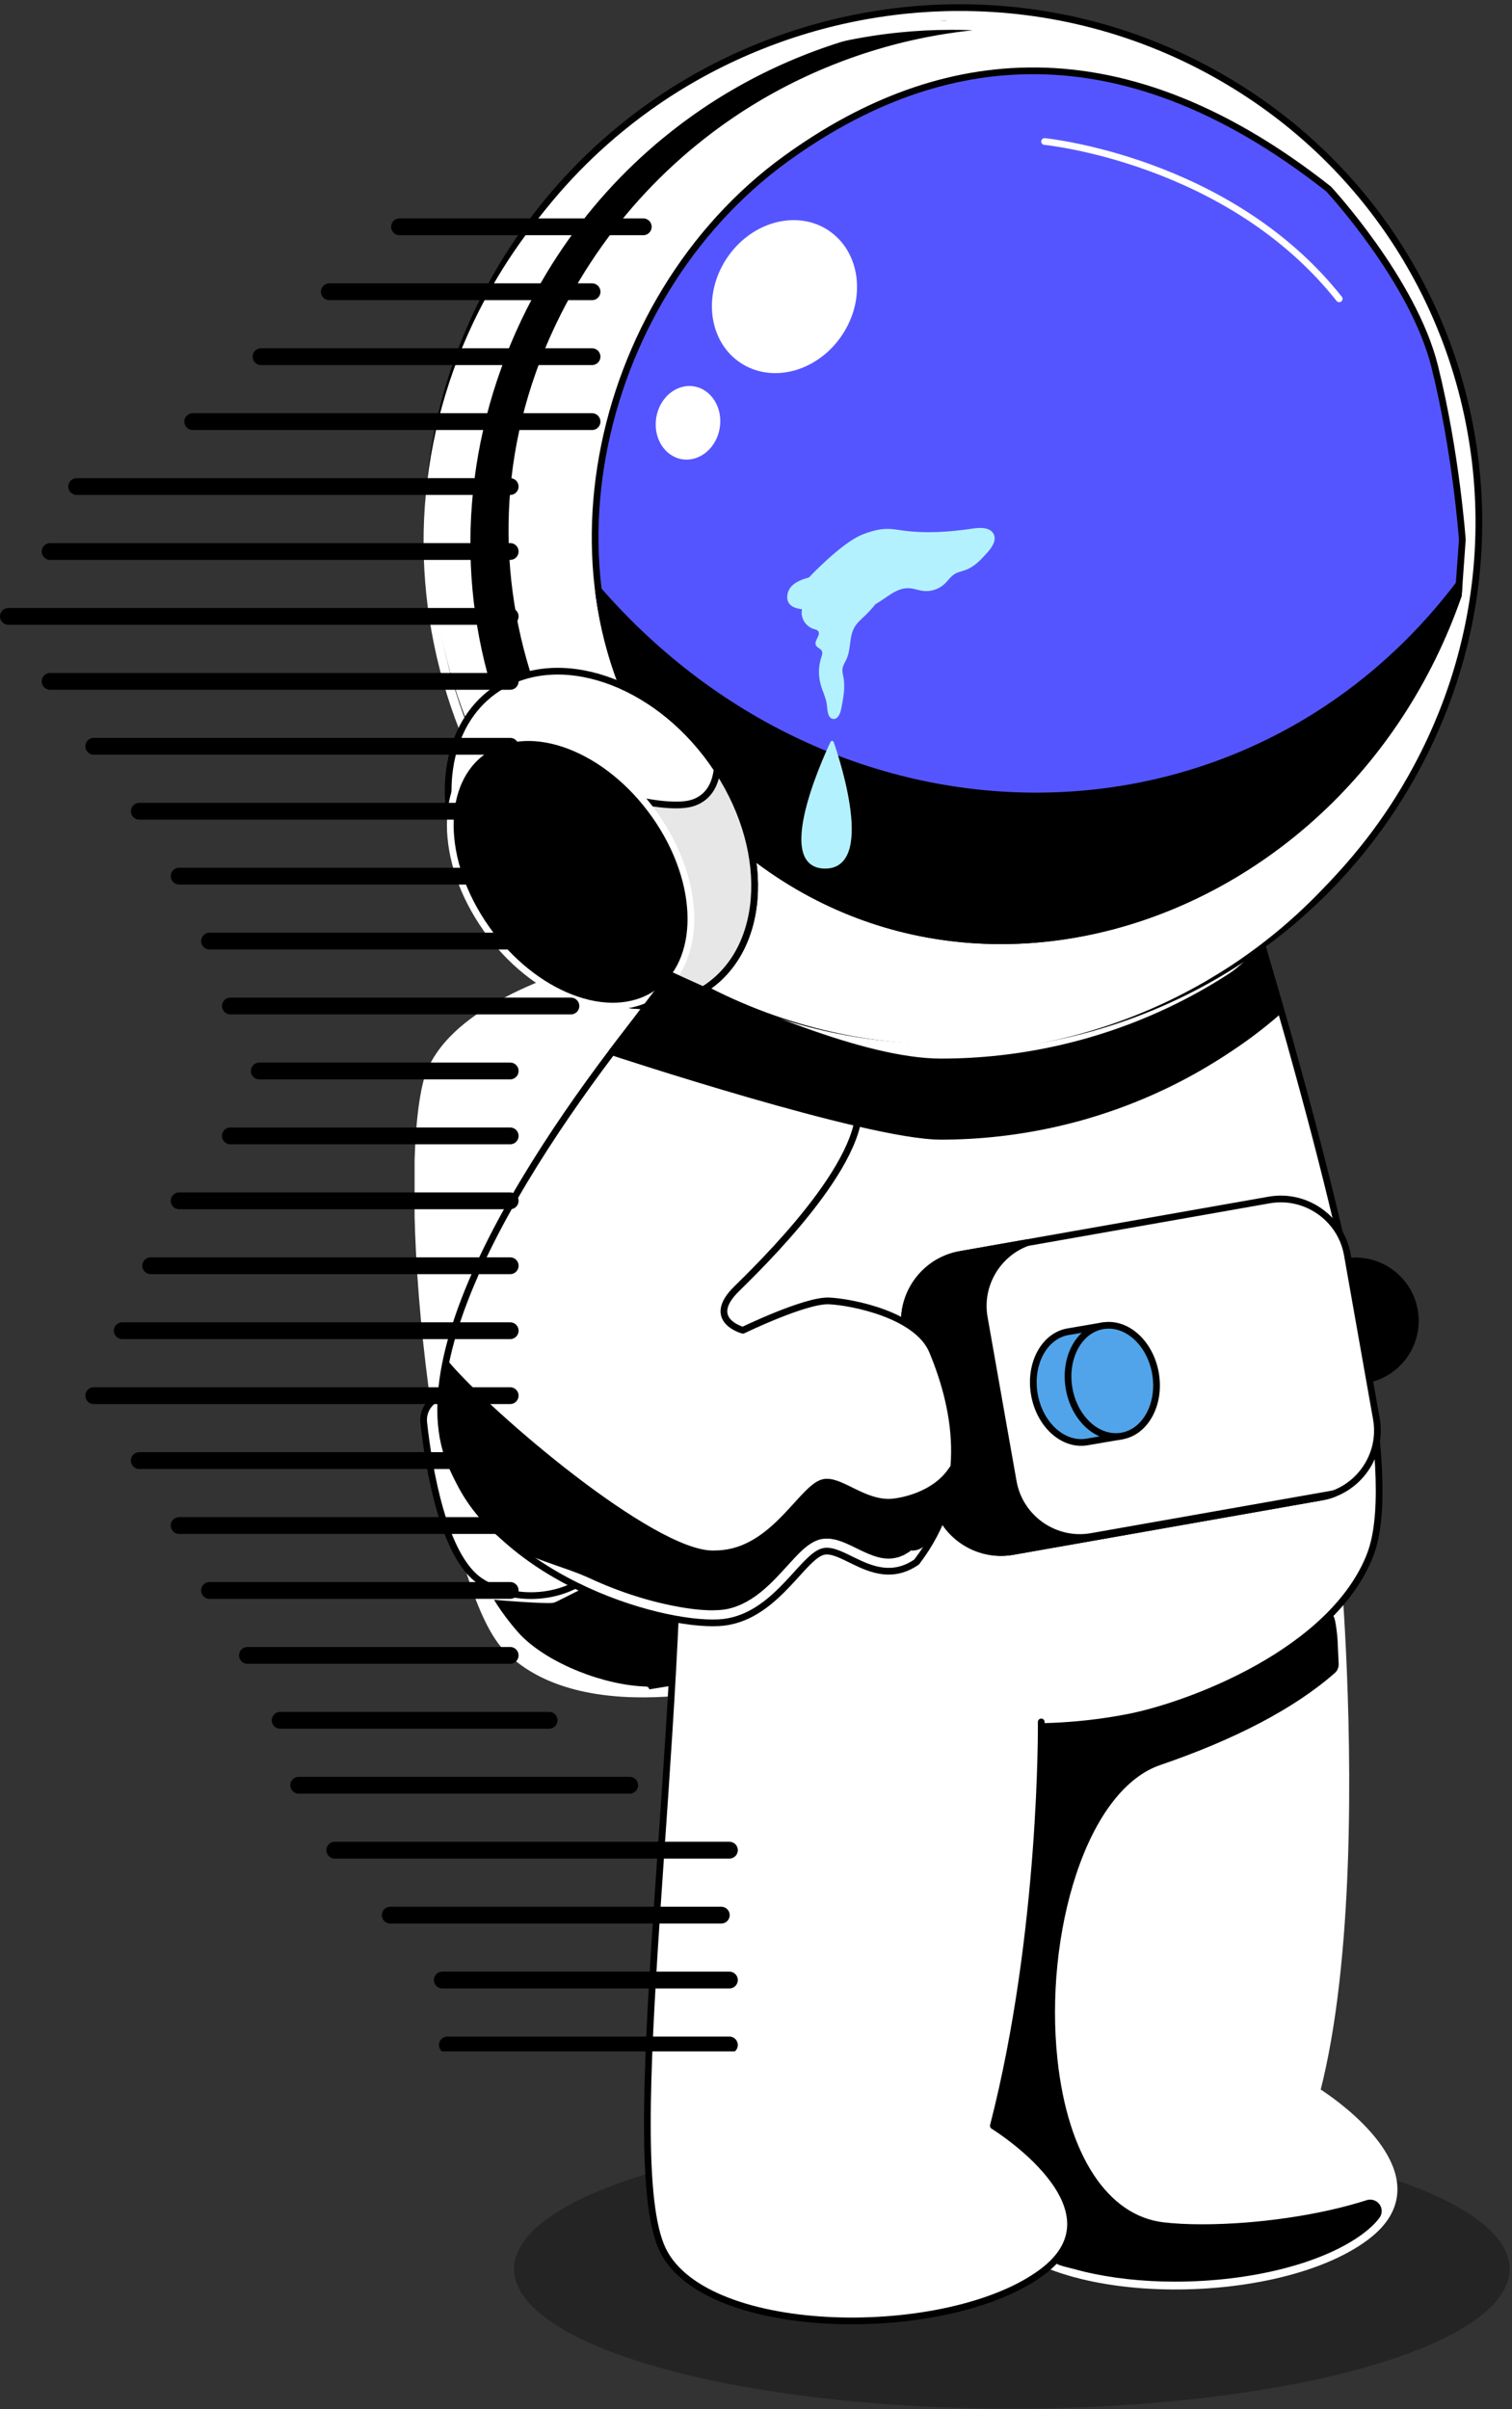 <svg width="450" height="717" viewBox="0 0 450 717" fill="none" xmlns="http://www.w3.org/2000/svg">
<rect x="0" y="0" width="450" height="717" fill="#333333" stroke="none"/>
<ellipse cx="301.145" cy="675.256" rx="148.145" ry="41.584" fill="black" fill-opacity="0.3"/>
<g clip-path="url(#clip0_3359_19213)">
<path d="M414.301 655.669C413.277 659.12 410.836 662.554 406.456 665.823C378.76 686.498 306.435 685.877 293.515 659.193C280.294 631.889 300.272 504.628 298.215 414.488L397.916 465.234C397.916 465.234 398.812 475.352 399.571 491.004C401.171 524.381 402.058 582.943 391.927 622.319C391.927 622.319 419.248 639.14 414.301 655.669Z" fill="white" stroke="white" stroke-width="2" stroke-linecap="round" stroke-linejoin="round"/>
<path d="M409.77 656.645C409.158 655.787 408.06 655.412 407.055 655.741C393.248 660.197 374.366 662.974 357.789 662.974C353.437 662.974 349.533 662.773 346.177 662.38C328.932 660.334 316.799 641.852 313.718 612.931C311.752 594.457 313.8 574.258 319.341 557.519C325.211 539.785 334.318 528.005 344.97 524.353C367.399 516.673 384.772 507.532 396.594 497.167C397.143 496.683 397.445 495.98 397.417 495.249C397.308 492.693 397.198 490.245 397.079 487.953C397.033 487.031 396.5 482 396 481.5C395.393 479.647 393.195 483.397 392.5 484C388.842 487.187 382.755 492.254 378 495.249C370.356 500.025 364.963 501.948 355.5 505.5L336.503 513.285V510.5C327.799 512.18 319.387 513.166 310.5 513.33C309.842 513.34 308.506 516.408 308.058 516.892C307.61 517.376 307.381 518.024 307.427 518.682C307.591 521.166 307.729 523.896 307.847 527.275C308.259 537.53 308.076 548.78 307.28 562.651C307.143 564.551 307.024 566.441 306.906 568.341C306.659 572.304 306.403 576.395 306 580.468C305.68 585.052 305.168 589.727 304.675 594.257C304.528 595.563 304.391 596.868 304.254 598.129C302.745 609.881 298.267 621.311 296 631C295.78 631.959 298.4 633.981 299.5 633C300.396 633.63 300.976 634.724 302 635.5C303.874 636.943 304.854 638.002 306.5 639.5C310.285 642.934 312.678 645.957 315 649.5C316.39 651.692 317.631 654.836 318.353 657C319.204 659.603 320.017 661.171 319.807 663.5C319.606 665.938 318.844 666.171 317.5 668.5L315.5 671.5C315.143 672.148 314.217 671.815 314.5 672.5C314.783 673.185 319.094 674.087 319.807 674.288C320.731 674.553 321.672 674.799 322.651 675.037C330.724 677 340.051 678.041 349.633 678.041C372.19 678.041 393.431 672.644 405.07 663.951C406.991 662.526 408.554 661.019 409.724 659.494C410.365 658.654 410.383 657.494 409.779 656.636L409.77 656.645Z" fill="black" stroke="black" stroke-width="2" stroke-linecap="round" stroke-linejoin="round"/>
<path d="M150.983 490.748C174.811 514.92 227.084 499.04 227.084 499.04L205.131 318.476L200.696 282.004C200.696 282.004 170.321 286.588 148.359 299.007C137.77 304.98 129.139 312.787 126.789 322.768C118.596 357.46 131.397 470.868 150.974 490.739" fill="white"/>
<path d="M150.983 490.748C174.811 514.92 227.084 499.04 227.084 499.04L205.131 318.476L200.696 282.004C200.696 282.004 170.321 286.588 148.359 299.007C137.77 304.98 129.139 312.787 126.789 322.768C118.596 357.46 131.397 470.868 150.974 490.739" stroke="white" stroke-width="2" stroke-linecap="round" stroke-linejoin="round"/>
<path d="M192.27 502.929C179.697 502.582 162.947 496.144 154.361 487.433C152.422 485.469 147.092 478.885 145.281 474.876C146.232 475.141 162.462 476.383 164.492 476.027C164.839 476.191 184.827 465.398 188.119 464.941C203.452 462.831 204.047 497.158 203.836 501.039" fill="black"/>
<path d="M192.27 502.929C179.697 502.582 162.947 496.144 154.361 487.433C152.422 485.469 147.092 478.885 145.281 474.876C146.232 475.141 162.462 476.383 164.492 476.027C164.839 476.191 184.827 465.398 188.119 464.941C203.452 462.831 204.047 497.158 203.836 501.039" stroke="white" stroke-width="2" stroke-linecap="round" stroke-linejoin="round"/>
<path d="M132.928 415.394L169.676 413.614C172.958 413.458 175.93 415.522 176.908 418.654C180.493 430.115 187.387 457.035 177.082 467.473C168.533 476.148 153.026 477.171 143.059 470.66C131.904 463.382 127.588 436.681 126.107 423.385C125.65 419.248 128.768 415.595 132.928 415.394Z" fill="white" stroke="black" stroke-width="2" stroke-linecap="round" stroke-linejoin="round"/>
<path d="M407.861 462.587C396.688 491.617 353.978 507.543 335.856 511.086C331.76 511.881 327.773 512.493 323.887 512.922C294.527 516.228 271.522 509.982 262.955 507.379C246.725 502.457 232.37 493.599 221.013 481.381C219.98 480.267 218.974 479.143 217.987 477.975C217.127 476.952 216.277 475.911 215.463 474.833C211.742 470.002 208.441 464.733 205.606 459.053C205.46 458.761 205.323 458.478 205.177 458.177C200.715 448.944 197.35 436.781 195.128 422.152C191.754 399.916 191.114 372 193.61 340.221C194.269 331.92 195.128 323.345 196.225 314.542C196.262 314.205 196.308 313.858 196.344 313.52C196.381 313.2 196.426 312.88 196.463 312.552C197.24 306.488 198.127 300.315 199.096 294.041C199.243 293.101 199.389 292.151 199.553 291.211C202.553 272.618 206.475 253.204 211.385 233.196L352.781 207.883C359.803 229.653 366.267 250.264 372.101 269.65C375.045 279.394 377.825 288.809 380.449 297.923C380.76 299.009 381.071 300.096 381.372 301.183C382.168 303.959 382.945 306.707 383.722 309.419C384.033 310.543 384.344 311.657 384.646 312.762C394.804 349.134 402.146 379.881 406.352 404.317C411.18 432.425 411.848 452.186 407.843 462.587" fill="white"/>
<path d="M407.861 462.587C396.688 491.617 353.978 507.543 335.856 511.086C331.76 511.881 327.773 512.493 323.887 512.922C294.527 516.228 271.522 509.982 262.955 507.379C246.725 502.457 232.37 493.599 221.013 481.381C219.98 480.267 218.974 479.143 217.987 477.975C217.127 476.952 216.277 475.911 215.463 474.833C211.742 470.002 208.441 464.733 205.606 459.053C205.46 458.761 205.323 458.478 205.177 458.177C200.715 448.944 197.35 436.781 195.128 422.152C191.754 399.916 191.114 372 193.61 340.221C194.269 331.92 195.128 323.345 196.225 314.542C196.262 314.205 196.308 313.858 196.344 313.52C196.381 313.2 196.426 312.88 196.463 312.552C197.24 306.488 198.127 300.315 199.096 294.041C199.243 293.101 199.389 292.151 199.553 291.211C202.553 272.618 206.475 253.204 211.385 233.196L352.781 207.883C359.803 229.653 366.267 250.264 372.101 269.65C375.045 279.394 377.825 288.809 380.449 297.922C380.76 299.009 381.071 300.096 381.372 301.183C382.168 303.959 382.945 306.707 383.722 309.419C384.033 310.543 384.344 311.657 384.646 312.762C394.804 349.134 402.146 379.881 406.352 404.317C411.18 432.425 411.848 452.186 407.843 462.587" stroke="black" stroke-width="2" stroke-linecap="round" stroke-linejoin="round"/>
<path d="M309.894 512.465C309.894 512.465 310.516 574.808 295.639 632.667C295.639 632.667 335.541 657.222 310.177 676.171C282.472 696.854 210.147 696.233 197.227 669.541C184.006 642.246 203.975 514.976 201.936 424.836" fill="white"/>
<path d="M309.894 512.465C309.894 512.465 310.516 574.808 295.639 632.667C295.639 632.667 335.541 657.222 310.177 676.171C282.472 696.854 210.147 696.233 197.227 669.541C184.006 642.246 203.975 514.976 201.936 424.836" stroke="black" stroke-width="2" stroke-linecap="round" stroke-linejoin="round"/>
<path d="M421.143 391.357C422.103 401.156 414.925 409.886 405.105 410.835C395.294 411.794 386.553 404.626 385.602 394.818C384.642 385.02 391.819 376.29 401.639 375.34C411.45 374.381 420.183 381.55 421.143 391.357Z" fill="black" stroke="black" stroke-width="2" stroke-linecap="round" stroke-linejoin="round"/>
<path d="M216.278 325.518C209.375 322.404 202.673 318.76 196.236 314.56C194.014 313.126 191.838 311.628 189.68 310.067C191.115 308.295 192.551 306.533 193.977 304.761C196.327 301.903 198.659 299.026 200.935 296.086C204.986 298.415 209.137 300.542 213.361 302.496L216.269 325.527" fill="black"/>
<path d="M216.278 325.518C209.375 322.404 202.673 318.76 196.236 314.56C194.014 313.126 191.838 311.628 189.68 310.067C191.115 308.295 192.551 306.533 193.977 304.761C196.327 301.903 198.659 299.026 200.935 296.086C204.986 298.415 209.137 300.542 213.361 302.496L216.269 325.527" stroke="black" stroke-width="2" stroke-linecap="round" stroke-linejoin="round"/>
<path d="M393.337 445.537L301.399 461.746C290.518 463.673 280.031 456.349 278.111 445.464L269.47 396.6C267.788 387.075 273.201 377.87 281.887 374.437C283.112 373.944 284.42 373.578 285.773 373.341L377.702 357.132C388.601 355.205 399.079 362.529 400.99 373.414L407.839 412.115L409.64 422.278C411.569 433.163 404.218 443.619 393.337 445.537Z" fill="white" stroke="black" stroke-width="2" stroke-linecap="round" stroke-linejoin="round"/>
<path d="M396.969 444.522C395.817 444.979 394.619 445.317 393.339 445.536L301.401 461.745C293.428 463.151 285.665 459.599 281.34 453.307C279.758 451.024 278.633 448.367 278.131 445.463L274.281 423.757L273.01 416.597L269.472 396.608C267.542 385.723 274.894 375.267 285.775 373.349L305.643 369.852C296.792 373.185 291.242 382.481 292.934 392.106L297.588 418.506L301.565 440.988C303.495 451.855 313.973 459.197 324.854 457.27L396.96 444.541" fill="black"/>
<path d="M396.969 444.522C395.817 444.979 394.619 445.317 393.339 445.536L301.401 461.745C293.428 463.151 285.665 459.599 281.34 453.307C279.758 451.024 278.633 448.367 278.131 445.463L274.281 423.757L273.01 416.597L269.472 396.608C267.542 385.723 274.894 375.267 285.775 373.349L305.643 369.852C296.792 373.185 291.242 382.481 292.934 392.106L297.588 418.506L301.565 440.988C303.495 451.855 313.973 459.197 324.854 457.27L396.96 444.541" stroke="black" stroke-width="2" stroke-linecap="round" stroke-linejoin="round"/>
<path d="M333.574 410.534C333.885 412.342 333.83 427.382 333.83 427.382C333.83 427.382 329.194 428.177 323.507 429.145C316.403 430.359 309.39 423.994 307.835 414.926C306.29 405.868 310.789 397.53 317.893 396.325C322.693 395.503 328.216 394.562 328.216 394.562C328.216 394.562 333.062 407.594 333.565 410.534" fill="#51A4E9"/>
<path d="M333.574 410.534C333.885 412.342 333.83 427.382 333.83 427.382C333.83 427.382 329.194 428.177 323.507 429.145C316.403 430.359 309.39 423.994 307.835 414.926C306.29 405.868 310.789 397.53 317.893 396.325C322.693 395.503 328.216 394.562 328.216 394.562C328.216 394.562 333.062 407.594 333.565 410.534" stroke="black" stroke-width="2" stroke-linecap="round" stroke-linejoin="round"/>
<path d="M189.034 405.712C189.034 405.712 181.317 413.574 182.241 424.122C183.311 436.313 191.531 440.294 191.531 440.294C191.531 440.294 226.925 453.188 278.915 435.272C278.915 435.272 292.164 413.492 273.274 404.461C273.274 404.461 217.882 419.172 189.034 405.712Z" fill="white" stroke="black" stroke-width="2" stroke-linecap="round" stroke-linejoin="round"/>
<path d="M343.901 408.781C345.446 417.84 340.948 426.177 333.843 427.382C326.739 428.597 319.726 422.232 318.171 413.164C316.626 404.105 321.124 395.768 328.229 394.563C335.333 393.348 342.347 399.713 343.901 408.781Z" fill="#51A4E9" stroke="black" stroke-width="2" stroke-linecap="round" stroke-linejoin="round"/>
<path d="M272.805 464.868C265.755 469.717 259.483 467.169 254.225 464.621C250.861 462.996 247.926 461.361 245.466 461.663C239.943 462.347 233.232 476.557 221.016 481.378C219.297 482.063 217.459 482.556 215.494 482.803C199.712 484.748 149.185 471.479 134.116 435.509C117.987 396.991 171.559 324.503 199.565 291.217C204.741 285.062 256.941 311.061 255.643 330.986C254.344 350.875 221.007 381.586 218.392 384.435C210.455 393.083 221.108 395.895 221.108 395.895C221.108 395.895 239.797 386.818 246.792 387.165C253.787 387.512 273.052 391.375 277.514 402.114C285.131 420.442 288.934 443.728 272.814 464.859" fill="white"/>
<path d="M272.805 464.868C265.755 469.717 259.483 467.169 254.225 464.621C250.861 462.996 247.926 461.361 245.466 461.663C239.943 462.347 233.232 476.557 221.016 481.378C219.297 482.063 217.459 482.556 215.494 482.803C199.712 484.748 149.185 471.479 134.116 435.509C117.987 396.991 171.559 324.503 199.565 291.217C204.741 285.062 256.941 311.061 255.643 330.986C254.344 350.875 221.007 381.586 218.392 384.435C210.455 393.083 221.108 395.895 221.108 395.895C221.108 395.895 239.797 386.818 246.792 387.165C253.787 387.512 273.052 391.375 277.514 402.114C285.131 420.442 288.934 443.728 272.814 464.859" stroke="black" stroke-width="2" stroke-linecap="round" stroke-linejoin="round"/>
<path d="M212.145 478.248C211.431 478.248 210.7 478.221 209.95 478.184C207.71 478.074 205.397 477.773 203.102 477.39C193.867 475.819 184.678 472.842 176.092 468.87C167.506 464.87 156.552 462.943 149.457 456.962C124.367 435.803 132.971 406.152 132.971 406.152C145.79 421.238 193.894 462.45 212.108 462.45C213.37 462.45 214.504 462.386 215.509 462.267C231.309 460.322 239.182 441.913 245.482 441.136C245.683 441.109 245.893 441.1 246.104 441.1C248.435 441.1 251.16 442.597 254.241 444.095C257.323 445.593 260.761 447.09 264.5 447.09C267.125 447.09 278.106 445.474 283.428 437.228C283.098 437.739 279.048 462.066 270.791 460.377C270.416 460.304 270.334 460.751 270.133 460.98L268.972 461.656C268.588 461.929 268.194 462.039 267.81 462.194L267.234 462.441C267.042 462.514 266.841 462.532 266.649 462.578C265.936 462.76 265.214 462.861 264.455 462.861C263.568 462.861 262.635 462.733 261.648 462.477C259.819 462.012 257.853 461.126 255.677 460.048C254.571 459.51 253.446 458.934 252.093 458.359L251.078 457.939L249.898 457.546C249.185 457.263 248.097 457.099 247.164 456.943C246.78 456.943 246.415 456.916 246.04 456.916C245.253 456.916 244.449 456.98 243.498 457.254C242.291 457.638 241.349 458.149 240.59 458.651C239.054 459.665 238.012 460.678 237.024 461.656C235.095 463.601 233.486 465.473 231.849 467.226C230.231 468.979 228.612 470.623 226.939 472.084C223.601 475.024 219.981 477.134 216.177 477.892C214.933 478.138 213.589 478.23 212.163 478.23" fill="black"/>
<path d="M212.145 478.248C211.431 478.248 210.7 478.221 209.95 478.184C207.71 478.074 205.397 477.773 203.102 477.39C193.867 475.819 184.678 472.842 176.092 468.87C167.506 464.87 156.552 462.943 149.457 456.962C124.367 435.803 132.971 406.152 132.971 406.152C145.79 421.238 193.894 462.45 212.108 462.45C213.37 462.45 214.504 462.386 215.509 462.267C231.309 460.322 239.182 441.913 245.482 441.136C245.683 441.109 245.893 441.1 246.104 441.1C248.435 441.1 251.16 442.597 254.241 444.095C257.323 445.593 260.761 447.09 264.5 447.09C267.125 447.09 278.106 445.474 283.428 437.228C283.098 437.739 279.048 462.066 270.791 460.377C270.416 460.304 270.334 460.751 270.133 460.98L268.972 461.656C268.588 461.929 268.194 462.039 267.81 462.194L267.234 462.441C267.042 462.514 266.841 462.532 266.649 462.578C265.936 462.76 265.214 462.861 264.455 462.861C263.568 462.861 262.635 462.733 261.648 462.477C259.819 462.012 257.853 461.126 255.677 460.048C254.571 459.51 253.446 458.934 252.093 458.359L251.078 457.939L249.898 457.546C249.185 457.263 248.097 457.099 247.164 456.943C246.78 456.943 246.415 456.916 246.04 456.916C245.253 456.916 244.449 456.98 243.498 457.254C242.291 457.638 241.349 458.149 240.59 458.651C239.054 459.665 238.012 460.678 237.024 461.656C235.095 463.601 233.486 465.473 231.849 467.226C230.231 468.979 228.612 470.623 226.939 472.084C223.601 475.024 219.981 477.134 216.177 477.892C214.933 478.138 213.589 478.23 212.163 478.23" stroke="black" stroke-width="2" stroke-linecap="round" stroke-linejoin="round"/>
<path d="M438.782 135.057C442.217 160.665 439.198 187.305 429.09 212.504C427.025 217.64 424.685 222.705 422.031 227.692C420.75 230.122 419.384 232.54 417.952 234.944C413.611 242.179 408.784 248.931 403.509 255.206C398.977 260.621 394.119 265.681 388.996 270.352C382.814 276.009 376.234 281.103 369.33 285.654C366.812 287.297 364.252 288.877 361.667 290.386C314.172 317.874 253.763 320.04 203.438 290.825C129.298 247.813 105.133 153.053 149.441 79.18C157.985 64.963 168.441 52.523 180.303 42.066C181.679 40.831 183.094 39.629 184.531 38.463C188.356 35.311 192.309 32.353 196.38 29.6C205.797 23.23 215.84 17.937 226.279 13.758C236.708 9.57 247.56 6.495 258.608 4.586C262.122 3.982 265.654 3.488 269.205 3.114C274.532 2.562 279.889 2.268 285.279 2.27C312.109 2.195 339.248 8.967 363.945 23.3C406.605 48.037 432.708 89.897 438.773 135.058" fill="white"/>
<path d="M438.782 135.057C442.217 160.665 439.198 187.305 429.09 212.504C427.025 217.64 424.685 222.705 422.031 227.692C420.75 230.122 419.384 232.54 417.952 234.944C413.611 242.179 408.784 248.931 403.509 255.206C398.977 260.621 394.119 265.681 388.996 270.352C382.814 276.009 376.234 281.103 369.33 285.654C366.812 287.297 364.252 288.878 361.667 290.386C314.172 317.874 253.763 320.04 203.438 290.825C129.298 247.813 105.133 153.053 149.441 79.18C157.985 64.963 168.441 52.523 180.303 42.066C181.679 40.831 183.094 39.629 184.531 38.463C188.356 35.311 192.309 32.353 196.38 29.6C205.797 23.23 215.84 17.937 226.279 13.758C236.708 9.57 247.56 6.495 258.608 4.586C262.122 3.982 265.654 3.488 269.205 3.114C274.532 2.562 279.889 2.268 285.279 2.27C312.109 2.195 339.248 8.967 363.945 23.3C406.605 48.037 432.708 89.897 438.773 135.058" stroke="black" stroke-width="2" stroke-linecap="round" stroke-linejoin="round"/>
<path d="M214.263 288.762C141.324 246.454 119.845 154.599 163.438 81.941C171.843 67.957 182.128 55.719 193.797 45.434C195.15 44.218 196.542 43.036 197.956 41.889C201.718 38.788 205.606 35.879 209.611 33.171C218.874 26.905 228.753 21.698 239.021 17.587C249.28 13.468 259.955 10.443 270.822 8.566C274.279 7.972 277.754 7.486 281.247 7.118" fill="black"/>
<path d="M214.263 288.762C141.324 246.454 119.845 154.599 163.438 81.941C171.843 67.957 182.128 55.719 193.797 45.434C195.15 44.218 196.542 43.036 197.956 41.889C201.718 38.788 205.606 35.879 209.611 33.171C218.874 26.905 228.753 21.698 239.021 17.587C249.28 13.468 259.955 10.443 270.822 8.566C274.279 7.972 277.754 7.486 281.247 7.118" stroke="black" stroke-width="2" stroke-linecap="round" stroke-linejoin="round"/>
<path d="M216.896 283.144C155.405 237.941 128.074 155.482 171.668 82.823C180.072 68.839 190.358 56.602 202.027 46.316C203.38 45.1 204.772 43.918 206.185 42.771C209.948 39.67 213.836 36.761 217.841 34.053C227.104 27.787 236.983 22.58 247.251 18.47C257.51 14.351 268.185 11.325 279.052 9.448C282.509 8.854 285.983 8.368 289.476 8" fill="white"/>
<path d="M216.896 283.144C155.405 237.941 128.074 155.482 171.668 82.823C180.072 68.839 190.358 56.602 202.027 46.316C203.38 45.1 204.772 43.918 206.185 42.771C209.948 39.67 213.836 36.761 217.841 34.053C227.104 27.787 236.983 22.58 247.251 18.47C257.51 14.351 268.185 11.325 279.052 9.448C282.509 8.854 285.983 8.368 289.476 8" stroke="black" stroke-width="2" stroke-linecap="round" stroke-linejoin="round"/>
<path d="M360.479 27.883C336.973 14.236 310.155 7.07 282.911 7.148C277.747 7.144 272.413 7.429 267.063 7.981C263.624 8.336 260.113 8.824 256.612 9.431C245.717 11.311 234.988 14.35 224.73 18.469C214.363 22.614 204.452 27.879 195.249 34.094C191.253 36.801 187.322 39.742 183.559 42.834C182.042 44.062 180.676 45.233 179.382 46.389C167.482 56.876 157.239 69.192 148.957 82.984C127.753 118.345 121.692 159.607 131.904 199.15C142.035 238.379 167.007 271.239 202.222 291.664C244.311 316.087 295.64 318.894 340.345 300.121C346.443 297.559 352.427 294.593 358.233 291.23C360.775 289.746 363.321 288.18 365.797 286.564C372.676 282.035 379.199 276.956 385.186 271.481C390.309 266.797 395.121 261.772 399.495 256.543C404.725 250.312 409.513 243.594 413.735 236.564C415.272 233.969 416.591 231.629 417.755 229.421C420.309 224.602 422.653 219.571 424.705 214.443C434.41 190.233 437.713 163.837 434.261 138.077C428.024 91.614 401.134 51.45 360.479 27.874L360.479 27.883ZM433.536 138.18C436.978 163.813 433.692 190.089 424.033 214.176C421.988 219.275 419.66 224.287 417.114 229.078C415.958 231.276 414.647 233.606 413.109 236.192C408.912 243.184 404.149 249.872 398.935 256.075C394.587 261.283 389.791 266.279 384.694 270.943C378.732 276.398 372.235 281.447 365.401 285.954C362.941 287.56 360.414 289.124 357.871 290.599C309.687 318.487 250.192 318.654 202.594 291.03C167.543 270.702 142.693 238.006 132.614 198.966C122.454 159.611 128.485 118.553 149.601 83.354C157.852 69.629 168.044 57.372 179.893 46.925C181.177 45.77 182.535 44.618 184.043 43.391C187.78 40.31 191.694 37.38 195.673 34.693C204.118 28.986 213.168 24.092 222.614 20.129C223.413 19.791 224.212 19.462 225.012 19.142C235.217 15.037 245.901 12.011 256.742 10.145C260.225 9.539 263.728 9.06 267.148 8.707C272.48 8.157 277.787 7.883 282.923 7.88C310.03 7.804 336.726 14.933 360.117 28.517C400.571 51.98 427.335 91.953 433.545 138.179L433.536 138.18Z" stroke="white" stroke-width="2" stroke-linecap="round" stroke-linejoin="round"/>
<path d="M434.03 177.137C398.124 280.396 272.527 317.198 203.389 234.722C156.35 178.602 176.09 89.062 233.98 47.187C276.107 16.71 330.5 5.03 395.431 56.262C395.431 56.262 420.581 83.374 426.975 108.984C433.368 134.594 435.217 160.609 435.217 160.609L434.031 177.146" fill="#5555FF"/>
<path d="M434.03 177.137C398.124 280.396 272.527 317.198 203.389 234.722C156.35 178.602 176.09 89.062 233.98 47.187C276.107 16.71 330.5 5.03 395.431 56.262C395.431 56.262 420.581 83.374 426.975 108.984C433.368 134.594 435.217 160.609 435.217 160.609L434.031 177.146" stroke="black" stroke-width="2" stroke-linecap="round" stroke-linejoin="round"/>
<path d="M203.401 234.723C272.531 317.208 398.128 280.397 434.035 177.147L434.274 173.794C370.839 257.549 249.577 257.705 178.094 175.617C180.724 196.908 188.896 217.404 203.401 234.723Z" fill="black" stroke="black" stroke-width="2" stroke-linecap="round" stroke-linejoin="round"/>
<path d="M144.214 269.656C160.522 294.802 189.297 306.182 208.505 295.07C227.703 283.96 230.054 254.57 213.754 229.424C213.65 229.267 213.546 229.101 213.432 228.945C197.077 204.133 168.53 192.973 149.464 204.009C134.633 212.594 129.856 232.081 135.963 252.099C137.769 257.992 140.514 263.94 144.223 269.655L144.214 269.656Z" fill="white" stroke="black" stroke-width="2" stroke-linecap="round" stroke-linejoin="round"/>
<path d="M144.214 269.652C160.522 294.798 189.297 306.178 208.504 295.066C227.702 283.955 230.054 254.566 213.754 229.42C213.65 229.263 213.545 229.097 213.432 228.941C212.999 232.74 211.351 237.185 206.351 238.9C197.582 241.912 173.105 233.838 173.105 233.838C173.105 233.838 156.947 241.648 135.972 252.094C137.778 257.987 140.523 263.935 144.232 269.651L144.214 269.652Z" fill="#E7E7E7" stroke="black" stroke-width="2" stroke-linecap="round" stroke-linejoin="round"/>
<path d="M143.442 274.462C156.82 294.911 179.467 304.779 194.037 296.499C208.608 288.219 209.57 264.93 196.194 244.49C182.816 224.04 160.168 214.172 145.598 222.452C131.028 230.732 130.064 254.012 143.442 274.462Z" fill="black" stroke="white" stroke-width="2" stroke-linecap="round" stroke-linejoin="round"/>
<path d="M221.175 108.481C220.938 108.335 220.708 108.197 220.479 108.045C210.951 101.809 209.051 87.897 216.228 76.984C223.233 66.331 236.296 62.466 245.775 68.077C246.005 68.216 246.241 68.362 246.47 68.513C255.998 74.749 257.899 88.661 250.721 99.574C243.716 110.227 230.654 114.092 221.175 108.481Z" fill="white"/>
<path d="M203.447 136.738C203.323 136.722 203.192 136.702 203.068 136.687C197.842 135.88 194.366 130.373 195.298 124.378C196.203 118.531 200.986 114.384 206.072 114.926C206.195 114.942 206.327 114.961 206.45 114.977C211.677 115.784 215.152 121.291 214.22 127.286C213.315 133.132 208.532 137.28 203.447 136.738Z" fill="white"/>
<path d="M310.883 42.117C310.883 42.117 365.724 47.458 398.57 88.937" stroke="white" stroke-width="2" stroke-linecap="round" stroke-linejoin="round"/>
<path d="M279.899 338.165C258.101 338.165 182.164 313.052 182.164 313.052L199.573 290.195C220.32 299.756 256.885 316.048 280.027 316.048C291.905 316.048 303.883 314.723 315.733 312.002C318.64 311.326 321.575 310.569 324.474 309.738C332.511 307.4 340.374 304.423 347.835 300.898C354.218 297.884 360.408 294.442 366.214 290.679C369.734 288.406 372.614 285.109 375.97 282.543L380.578 300.88C374.919 305.829 369.807 309.582 363.645 313.555C362.621 314.212 361.606 314.86 360.572 315.481C355.772 318.431 350.844 321.088 345.806 323.463C338.445 326.942 330.856 329.791 323.139 332.037C320.332 332.859 317.497 333.581 314.644 334.238C303.206 336.859 291.539 338.174 279.89 338.174" fill="black"/>
<path d="M279.899 338.165C258.101 338.165 182.164 313.052 182.164 313.052L199.573 290.195C220.32 299.756 256.885 316.048 280.027 316.048C291.905 316.048 303.883 314.723 315.733 312.002C318.64 311.326 321.575 310.569 324.474 309.738C332.511 307.4 340.374 304.423 347.835 300.898C354.218 297.884 360.408 294.442 366.214 290.679C369.734 288.406 372.614 285.109 375.97 282.543L380.578 300.88C374.919 305.829 369.807 309.582 363.645 313.555C362.621 314.212 361.606 314.86 360.572 315.481C355.772 318.431 350.844 321.088 345.806 323.463C338.445 326.942 330.856 329.791 323.139 332.037C320.332 332.859 317.497 333.581 314.644 334.238C303.206 336.859 291.539 338.174 279.89 338.174" stroke="black" stroke-width="2" stroke-linecap="round" stroke-linejoin="round"/>
<g clip-path="url(#clip1_3359_19213)">
<path d="M295.739 158.972C294.731 156.885 291.778 156.969 289.488 157.31C282.608 158.337 275.584 158.822 268.688 157.884C267.218 157.679 265.752 157.414 264.267 157.401C261.616 157.37 259.019 158.148 256.559 159.135C250.461 161.554 240.754 171.852 240.754 171.852C238.85 172.394 236.877 173.062 235.537 174.512C234.198 175.962 233.751 178.435 235.101 179.893C236 180.865 237.396 181.136 238.706 181.333C238.573 181.945 238.543 182.58 238.652 183.193C238.968 185.024 240.379 186.628 242.148 187.18C242.63 187.322 243.171 187.43 243.482 187.816C244.417 188.986 242.194 190.677 242.824 192.042C243.163 192.787 244.223 192.994 244.582 193.728C244.879 194.316 244.634 195.018 244.423 195.647C243.584 198.221 243.515 201.035 244.224 203.647C244.805 205.798 245.919 207.826 246.125 210.047C246.27 211.631 246.426 213.845 248.02 213.97C249.373 214.073 250.063 212.404 250.339 211.068C250.964 207.949 251.603 204.738 251.034 201.603C250.875 200.743 250.626 199.87 250.748 199.008C250.885 197.954 251.537 197.06 251.972 196.092C253.303 193.138 252.686 189.535 254.289 186.72C255.082 185.333 256.343 184.28 257.499 183.166C258.608 182.095 259.641 180.95 260.61 179.759C260.705 179.702 260.813 179.663 260.908 179.605C264.006 177.805 266.847 174.922 270.429 175.05C271.907 175.103 273.328 175.693 274.797 175.868C277.075 176.139 279.46 175.348 281.131 173.771C282.139 172.819 282.905 171.594 284.08 170.859C285.122 170.205 286.381 170.015 287.54 169.572C290.042 168.622 291.936 166.566 293.735 164.578C295.156 163.011 296.672 160.874 295.749 158.971L295.739 158.972Z" fill="#B4F1FF"/>
</g>
<path d="M247.64 221C247.64 221 229.573 258.172 245.691 257.999C260.91 257.834 247.64 221 247.64 221Z" fill="#B4F1FF" stroke="#B4F1FF" stroke-linecap="round" stroke-linejoin="round"/>
</g>
<g clip-path="url(#clip2_3359_19213)">
<path d="M98.023 86.828H176.203" stroke="black" stroke-width="5" stroke-linecap="round" stroke-linejoin="round"/>
<path d="M118.906 67.5H191.446" stroke="black" stroke-width="5" stroke-linecap="round" stroke-linejoin="round"/>
<path d="M77.688 106.148H176.197" stroke="black" stroke-width="5" stroke-linecap="round" stroke-linejoin="round"/>
<path d="M57.359 125.48H176.199" stroke="black" stroke-width="5" stroke-linecap="round" stroke-linejoin="round"/>
<path d="M22.828 144.801H151.838" stroke="black" stroke-width="5" stroke-linecap="round" stroke-linejoin="round"/>
<path d="M14.922 164.129H151.842" stroke="black" stroke-width="5" stroke-linecap="round" stroke-linejoin="round"/>
<path d="M2.5 183.449H151.84" stroke="black" stroke-width="5" stroke-linecap="round" stroke-linejoin="round"/>
<path d="M14.922 202.781H151.842" stroke="black" stroke-width="5" stroke-linecap="round" stroke-linejoin="round"/>
<path d="M27.906 222.102H151.836" stroke="black" stroke-width="5" stroke-linecap="round" stroke-linejoin="round"/>
<path d="M41.461 241.43H151.841" stroke="black" stroke-width="5" stroke-linecap="round" stroke-linejoin="round"/>
<path d="M53.32 260.75H151.84" stroke="black" stroke-width="5" stroke-linecap="round" stroke-linejoin="round"/>
<path d="M62.359 280.078H159.349" stroke="black" stroke-width="5" stroke-linecap="round" stroke-linejoin="round"/>
<path d="M68.57 299.398H169.91" stroke="black" stroke-width="5" stroke-linecap="round" stroke-linejoin="round"/>
<path d="M77.172 318.73H151.842" stroke="black" stroke-width="5" stroke-linecap="round" stroke-linejoin="round"/>
<path d="M68.57 338.051H151.84" stroke="black" stroke-width="5" stroke-linecap="round" stroke-linejoin="round"/>
<path d="M53.32 357.379H151.84" stroke="black" stroke-width="5" stroke-linecap="round" stroke-linejoin="round"/>
<path d="M44.852 376.699H151.842" stroke="black" stroke-width="5" stroke-linecap="round" stroke-linejoin="round"/>
<path d="M36.383 396.031H151.843" stroke="black" stroke-width="5" stroke-linecap="round" stroke-linejoin="round"/>
<path d="M27.906 415.359H151.836" stroke="black" stroke-width="5" stroke-linecap="round" stroke-linejoin="round"/>
<path d="M41.461 434.68H151.841" stroke="black" stroke-width="5" stroke-linecap="round" stroke-linejoin="round"/>
<path d="M53.32 454.012H151.84" stroke="black" stroke-width="5" stroke-linecap="round" stroke-linejoin="round"/>
<path d="M62.359 473.328H151.839" stroke="black" stroke-width="5" stroke-linecap="round" stroke-linejoin="round"/>
<path d="M73.648 492.66H151.838" stroke="black" stroke-width="5" stroke-linecap="round" stroke-linejoin="round"/>
<path d="M83.383 511.98H163.443" stroke="black" stroke-width="5" stroke-linecap="round" stroke-linejoin="round"/>
<path d="M88.898 531.309H187.408" stroke="black" stroke-width="5" stroke-linecap="round" stroke-linejoin="round"/>
<path d="M99.633 550.629H217.083" stroke="black" stroke-width="5" stroke-linecap="round" stroke-linejoin="round"/>
<path d="M116.148 569.961H214.668" stroke="black" stroke-width="5" stroke-linecap="round" stroke-linejoin="round"/>
<path d="M131.633 589.281H217.083" stroke="black" stroke-width="5" stroke-linecap="round" stroke-linejoin="round"/>
<path d="M133.141 608.609H217.081" stroke="black" stroke-width="5" stroke-linecap="round" stroke-linejoin="round"/>
</g>
<defs>
<clipPath id="clip0_3359_19213">
<rect width="319.607" height="693" fill="white" transform="translate(123.393)"/>
</clipPath>
<clipPath id="clip1_3359_19213">
<rect width="62.95" height="55.19" fill="white" transform="translate(232.852 159.828) rotate(-4.527)"/>
</clipPath>
<clipPath id="clip2_3359_19213">
<rect width="222.087" height="550.079" fill="white" transform="translate(0 60.436)"/>
</clipPath>
</defs>
</svg>
